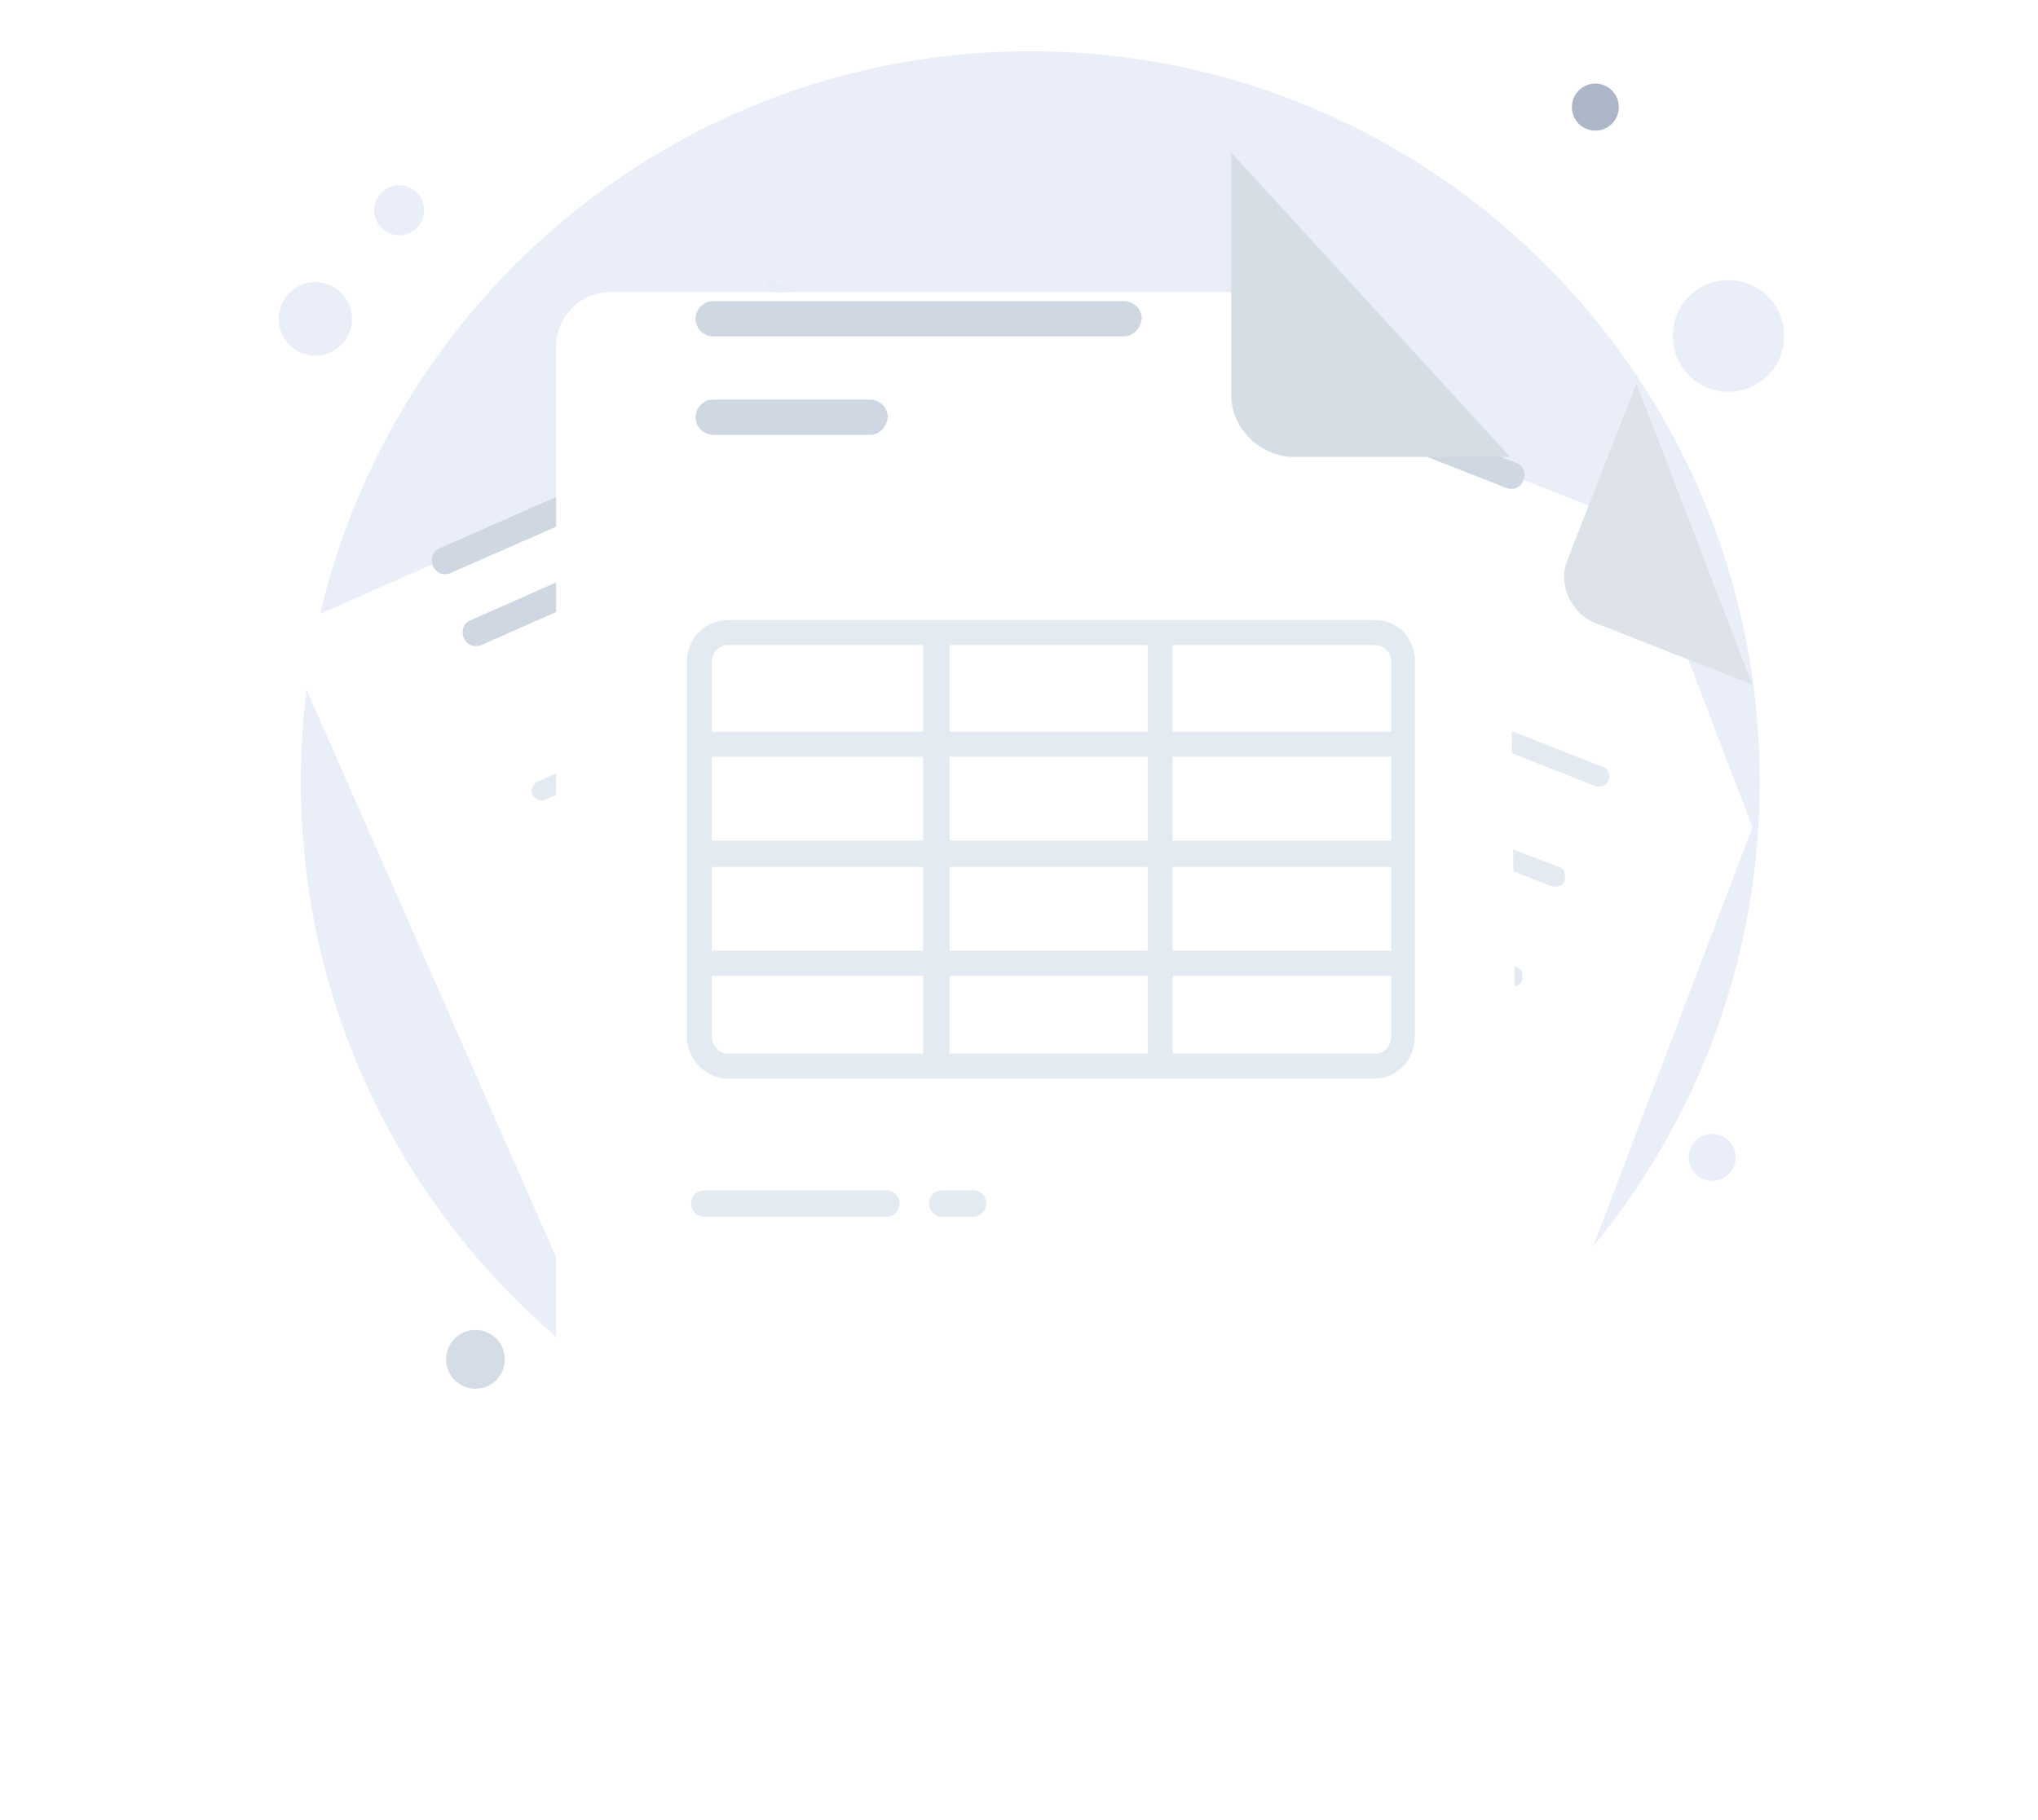 <svg width="159" height="142" viewBox="0 0 159 142" fill="none" xmlns="http://www.w3.org/2000/svg">
<path d="M80.381 118C111.812 118 137.292 92.48 137.292 61C137.292 29.52 111.812 4 80.381 4C48.949 4 23.469 29.52 23.469 61C23.469 92.48 48.949 118 80.381 118Z" fill="#EAEEF9"/>
<path d="M25.492 27.611C26.996 27.121 27.819 25.504 27.33 23.998C26.841 22.492 25.226 21.668 23.723 22.157C22.219 22.647 21.396 24.265 21.885 25.77C22.374 27.276 23.989 28.1 25.492 27.611Z" fill="#EAEEF9"/>
<path d="M31.742 18.256C32.765 17.923 33.324 16.823 32.992 15.799C32.66 14.775 31.561 14.215 30.539 14.547C29.516 14.88 28.957 15.98 29.289 17.004C29.622 18.028 30.72 18.589 31.742 18.256Z" fill="#EAEEF9"/>
<path d="M137.786 29.431C139.56 27.807 139.684 25.05 138.063 23.273C136.442 21.497 133.689 21.373 131.915 22.996C130.141 24.62 130.017 27.377 131.639 29.154C133.26 30.93 136.012 31.054 137.786 29.431Z" fill="#EAEEF9"/>
<path d="M134.817 91.67C135.564 90.986 135.616 89.825 134.933 89.077C134.251 88.329 133.092 88.277 132.345 88.96C131.598 89.644 131.546 90.805 132.228 91.553C132.911 92.301 134.07 92.353 134.817 91.67Z" fill="#EAEEF9"/>
<path d="M37.095 108.366C38.36 108.366 39.385 107.339 39.385 106.073C39.385 104.806 38.36 103.779 37.095 103.779C35.83 103.779 34.805 104.806 34.805 106.073C34.805 107.339 35.83 108.366 37.095 108.366Z" fill="#D4DDE5"/>
<path d="M124.465 10.193C125.477 10.193 126.297 9.372 126.297 8.358C126.297 7.345 125.477 6.523 124.465 6.523C123.453 6.523 122.633 7.345 122.633 8.358C122.633 9.372 123.453 10.193 124.465 10.193Z" fill="#ADB6C8"/>
<g filter="url(#filter0_d_4194_27596)">
<path d="M136.722 53.545L117.599 103.893C116.912 105.614 114.965 106.416 113.362 105.728L64.695 86.575C62.977 85.887 62.175 83.938 62.863 82.332L88.169 17.877C88.856 16.157 90.803 15.354 92.406 16.042L127.676 29.919L136.722 53.545Z" fill="white"/>
</g>
<path d="M114.739 84.855L85.538 73.386C85.08 73.272 84.966 72.813 85.08 72.354C85.195 71.895 85.653 71.781 86.111 71.895L115.311 83.364C115.769 83.479 115.884 83.938 115.769 84.396C115.54 84.74 115.082 84.97 114.739 84.855Z" fill="#E3EAF2"/>
<path d="M81.871 71.895L76.718 69.831C76.26 69.716 76.145 69.257 76.26 68.799C76.375 68.34 76.833 68.225 77.291 68.34L82.444 70.404C82.902 70.519 83.016 70.978 82.902 71.436C82.787 71.895 82.329 72.01 81.871 71.895Z" fill="#E3EAF2"/>
<path d="M117.71 76.942L104.656 71.781C104.198 71.666 104.083 71.207 104.198 70.748C104.312 70.29 104.77 70.175 105.228 70.29L118.282 75.451C118.74 75.565 118.855 76.024 118.74 76.483C118.626 76.942 118.168 77.056 117.71 76.942Z" fill="#E3EAF2"/>
<path d="M99.164 69.602L80.156 62.147C79.698 62.032 79.583 61.573 79.698 61.115C79.812 60.656 80.27 60.541 80.728 60.656L99.737 68.111C100.195 68.225 100.309 68.684 100.195 69.143C100.08 69.602 99.622 69.716 99.164 69.602Z" fill="#E3EAF2"/>
<path d="M121.038 69.143L115.999 67.193C115.541 67.078 115.427 66.62 115.541 66.161C115.656 65.702 116.114 65.587 116.572 65.702L121.61 67.652C122.068 67.766 122.183 68.225 122.068 68.684C121.954 69.143 121.496 69.257 121.038 69.143Z" fill="#E3EAF2"/>
<path d="M111.302 65.243L83.476 54.233C83.018 54.118 82.903 53.66 83.018 53.201C83.132 52.742 83.59 52.628 84.049 52.742L111.875 63.752C112.333 63.867 112.447 64.326 112.333 64.784C112.218 65.243 111.76 65.473 111.302 65.243Z" fill="#E3EAF2"/>
<path d="M89.201 84.74L87.484 84.052C87.026 83.938 86.911 83.479 87.026 83.02C87.14 82.561 87.598 82.447 88.056 82.561L89.774 83.249C90.232 83.364 90.347 83.823 90.232 84.282C90.003 84.74 89.545 84.855 89.201 84.74Z" fill="#E3EAF2"/>
<path d="M84.274 82.79L73.968 78.662C73.51 78.547 73.395 78.088 73.51 77.629C73.625 77.171 74.083 77.056 74.541 77.171L84.847 81.299C85.305 81.414 85.419 81.873 85.305 82.332C85.19 82.79 84.618 82.905 84.274 82.79Z" fill="#E3EAF2"/>
<path d="M124.47 61.344L106.492 54.233C106.033 54.118 105.919 53.66 106.033 53.201C106.148 52.742 106.606 52.628 107.064 52.742L125.042 59.853C125.5 59.968 125.615 60.426 125.5 60.885C125.386 61.344 124.813 61.459 124.47 61.344Z" fill="#E3EAF2"/>
<path d="M100.652 51.939L86.796 46.434C86.338 46.32 86.224 45.861 86.338 45.402C86.453 44.944 86.911 44.829 87.369 44.944L101.225 50.563C101.683 50.678 101.797 51.137 101.683 51.595C101.568 52.054 101.11 52.169 100.652 51.939Z" fill="#E3EAF2"/>
<path d="M117.481 38.062L94.121 28.887C93.549 28.658 93.32 28.084 93.549 27.511C93.778 26.938 94.35 26.708 94.923 26.938L118.283 36.113C118.856 36.342 119.085 36.915 118.856 37.489C118.627 38.062 118.054 38.292 117.481 38.062Z" fill="#CED7E2"/>
<path d="M100.881 37.947L91.949 34.392C91.377 34.163 91.148 33.589 91.377 33.016C91.606 32.442 92.178 32.213 92.751 32.442L101.683 35.998C102.255 36.227 102.484 36.8 102.255 37.374C102.026 37.947 101.339 38.177 100.881 37.947Z" fill="#CED7E2"/>
<path d="M127.673 29.919L122.291 43.682C121.489 45.632 122.635 47.925 124.467 48.614L136.719 53.431" fill="#DDE3E9"/>
<g filter="url(#filter1_d_4194_27596)">
<path d="M82.671 31.869L105.001 80.841C105.688 82.561 105.001 84.511 103.283 85.199L55.417 106.302C53.7 106.99 51.753 106.302 51.066 104.582L23.24 41.274C22.553 39.553 23.24 37.604 24.957 36.916L59.654 21.547L82.671 31.869Z" fill="white"/>
</g>
<path d="M89.427 69.487L60.685 82.217C60.342 82.447 59.884 82.217 59.655 81.873C59.426 81.529 59.655 81.07 59.998 80.841L88.74 68.111C89.084 67.881 89.542 68.111 89.771 68.455C90 68.799 89.771 69.372 89.427 69.487Z" fill="#E3EAF2"/>
<path d="M57.138 83.708L52.099 85.887C51.756 86.117 51.298 85.887 51.069 85.543C50.84 85.199 51.069 84.74 51.412 84.511L56.451 82.332C56.794 82.103 57.252 82.332 57.481 82.676C57.71 83.135 57.596 83.594 57.138 83.708Z" fill="#E3EAF2"/>
<path d="M85.878 61.803L73.052 67.422C72.709 67.652 72.251 67.422 72.022 67.079C71.793 66.734 72.022 66.276 72.365 66.046L85.191 60.427C85.534 60.197 85.992 60.427 86.221 60.771C86.45 61.115 86.336 61.573 85.878 61.803Z" fill="#E3EAF2"/>
<path d="M67.671 69.831L49.006 78.089C48.662 78.318 48.204 78.089 47.975 77.745C47.746 77.401 47.975 76.942 48.319 76.712L66.984 68.455C67.327 68.225 67.785 68.455 68.014 68.799C68.243 69.258 68.129 69.716 67.671 69.831Z" fill="#E3EAF2"/>
<path d="M82.789 53.889L77.865 56.069C77.521 56.298 77.063 56.069 76.834 55.724C76.605 55.38 76.834 54.922 77.178 54.692L82.102 52.513C82.445 52.284 82.903 52.513 83.132 52.857C83.362 53.316 83.132 53.775 82.789 53.889Z" fill="#E3EAF2"/>
<path d="M73.163 58.133L45.795 70.29C45.451 70.519 44.993 70.29 44.764 69.946C44.535 69.602 44.764 69.143 45.108 68.914L72.59 56.757C72.934 56.527 73.392 56.757 73.621 57.101C73.735 57.559 73.621 58.018 73.163 58.133Z" fill="#E3EAF2"/>
<path d="M71.45 87.608L69.732 88.411C69.389 88.64 68.931 88.411 68.702 88.067C68.472 87.722 68.702 87.264 69.045 87.034L70.763 86.231C71.106 86.002 71.564 86.231 71.793 86.576C72.022 86.92 71.793 87.378 71.45 87.608Z" fill="#E3EAF2"/>
<path d="M66.525 89.787L56.334 94.26C55.99 94.489 55.532 94.26 55.303 93.915C55.074 93.571 55.303 93.113 55.647 92.883L65.838 88.41C66.182 88.181 66.64 88.41 66.869 88.754C67.098 89.099 66.983 89.557 66.525 89.787Z" fill="#E3EAF2"/>
<path d="M79.578 46.091L61.943 53.889C61.6 54.119 61.142 53.889 60.913 53.545C60.684 53.201 60.913 52.743 61.256 52.513L78.891 44.714C79.234 44.485 79.692 44.714 79.921 45.059C80.15 45.403 79.921 45.861 79.578 46.091Z" fill="#E3EAF2"/>
<path d="M56.218 56.412L42.592 62.376C42.248 62.606 41.79 62.376 41.561 62.032C41.332 61.688 41.561 61.229 41.904 61L55.531 55.036C55.875 54.807 56.333 55.036 56.562 55.38C56.791 55.724 56.676 56.183 56.218 56.412Z" fill="#E3EAF2"/>
<path d="M58.166 34.622L35.149 44.714C34.577 44.944 34.004 44.714 33.775 44.141C33.546 43.568 33.775 42.994 34.348 42.765L57.25 32.672C57.822 32.443 58.395 32.672 58.624 33.246C58.853 33.819 58.624 34.392 58.166 34.622Z" fill="#CED7E2"/>
<path d="M46.373 46.435L37.556 50.334C36.983 50.563 36.41 50.334 36.181 49.761C35.953 49.187 36.181 48.614 36.754 48.384L45.571 44.485C46.144 44.255 46.717 44.485 46.946 45.058C47.175 45.517 46.946 46.205 46.373 46.435Z" fill="#CED7E2"/>
<path d="M59.656 21.662L65.611 35.195C66.412 37.03 68.817 37.948 70.649 37.145L82.673 31.869" fill="#E6EDF5"/>
<g filter="url(#filter2_d_4194_27596)">
<path d="M117.823 35.654L118.624 104.467C118.624 106.761 116.792 108.71 114.387 108.71H47.627C45.337 108.71 43.391 106.875 43.391 104.467V16.042C43.391 13.748 45.223 11.799 47.627 11.799H96.066L117.823 35.654Z" fill="white"/>
</g>
<path d="M75.912 94.948H73.507C72.935 94.948 72.477 94.489 72.477 93.915C72.477 93.342 72.935 92.883 73.507 92.883H75.912C76.484 92.883 76.942 93.342 76.942 93.915C76.942 94.489 76.484 94.948 75.912 94.948Z" fill="#E3EAF2"/>
<path d="M69.152 94.948H54.953C54.38 94.948 53.922 94.489 53.922 93.915C53.922 93.342 54.38 92.883 54.953 92.883H69.152C69.724 92.883 70.182 93.342 70.182 93.915C70.182 94.489 69.724 94.948 69.152 94.948Z" fill="#E3EAF2"/>
<path d="M87.703 26.25H55.64C54.953 26.25 54.266 25.676 54.266 24.873C54.266 24.185 54.838 23.497 55.64 23.497H87.703C88.39 23.497 89.077 24.07 89.077 24.873C88.962 25.676 88.39 26.25 87.703 26.25Z" fill="#CED7E2"/>
<path d="M67.892 33.934H55.64C54.953 33.934 54.266 33.36 54.266 32.557C54.266 31.869 54.838 31.181 55.64 31.181H67.892C68.579 31.181 69.266 31.755 69.266 32.557C69.152 33.36 68.579 33.934 67.892 33.934Z" fill="#CED7E2"/>
<path d="M96.062 11.913V30.837C96.062 33.475 98.353 35.654 100.986 35.654H117.82" fill="#D5DDE5"/>
<path d="M107.292 48.384H90.573C90.573 48.384 90.573 48.384 90.458 48.384C90.458 48.384 90.458 48.384 90.344 48.384H73.167C73.167 48.384 73.167 48.384 73.053 48.384C73.053 48.384 73.053 48.384 72.938 48.384H56.792C54.96 48.384 53.586 49.875 53.586 51.71V80.841C53.586 82.676 55.075 84.167 56.792 84.167H107.177C109.009 84.167 110.383 82.676 110.383 80.841V51.71C110.498 49.875 109.009 48.384 107.292 48.384ZM74.083 74.189V67.652H89.542V74.189H74.083ZM89.542 76.139V82.217H74.083V76.139H89.542ZM89.542 59.05V65.588H74.083V59.05H89.542ZM74.083 57.101V50.334H89.542V57.101H74.083ZM108.551 65.588H91.489V59.05H108.551V65.588ZM72.137 65.588H55.533V59.05H72.022V65.588H72.137ZM55.533 67.652H72.022V74.189H55.533V67.652ZM91.489 67.652H108.551V74.189H91.489V67.652ZM108.551 51.71V57.101H91.489V50.334H107.292C107.979 50.334 108.551 50.907 108.551 51.71ZM56.792 50.334H72.022V57.101H55.533V51.71C55.533 50.907 56.105 50.334 56.792 50.334ZM55.533 80.841V76.139H72.022V82.217H56.792C56.105 82.217 55.533 81.644 55.533 80.841ZM107.292 82.217H91.489V76.139H108.551V80.841C108.551 81.644 107.979 82.217 107.292 82.217Z" fill="#E3EAF2"/>
<defs>
<filter id="filter0_d_4194_27596" x="40.617" y="4.796" width="118.102" height="134.178" filterUnits="userSpaceOnUse" color-interpolation-filters="sRGB">
<feFlood flood-opacity="0" result="BackgroundImageFix"/>
<feColorMatrix in="SourceAlpha" type="matrix" values="0 0 0 0 0 0 0 0 0 0 0 0 0 0 0 0 0 0 127 0" result="hardAlpha"/>
<feOffset dy="11"/>
<feGaussianBlur stdDeviation="11"/>
<feColorMatrix type="matrix" values="0 0 0 0 0.398 0 0 0 0 0.477 0 0 0 0 0.575 0 0 0 0.18 0"/>
<feBlend mode="normal" in2="BackgroundImageFix" result="effect1_dropShadow_4194_27596"/>
<feBlend mode="normal" in="SourceGraphic" in2="effect1_dropShadow_4194_27596" result="shape"/>
</filter>
<filter id="filter1_d_4194_27596" x="0.977" y="10.547" width="126.289" height="129.018" filterUnits="userSpaceOnUse" color-interpolation-filters="sRGB">
<feFlood flood-opacity="0" result="BackgroundImageFix"/>
<feColorMatrix in="SourceAlpha" type="matrix" values="0 0 0 0 0 0 0 0 0 0 0 0 0 0 0 0 0 0 127 0" result="hardAlpha"/>
<feOffset dy="11"/>
<feGaussianBlur stdDeviation="11"/>
<feColorMatrix type="matrix" values="0 0 0 0 0.398 0 0 0 0 0.477 0 0 0 0 0.575 0 0 0 0.18 0"/>
<feBlend mode="normal" in2="BackgroundImageFix" result="effect1_dropShadow_4194_27596"/>
<feBlend mode="normal" in="SourceGraphic" in2="effect1_dropShadow_4194_27596" result="shape"/>
</filter>
<filter id="filter2_d_4194_27596" x="21.391" y="0.799" width="119.234" height="140.911" filterUnits="userSpaceOnUse" color-interpolation-filters="sRGB">
<feFlood flood-opacity="0" result="BackgroundImageFix"/>
<feColorMatrix in="SourceAlpha" type="matrix" values="0 0 0 0 0 0 0 0 0 0 0 0 0 0 0 0 0 0 127 0" result="hardAlpha"/>
<feOffset dy="11"/>
<feGaussianBlur stdDeviation="11"/>
<feColorMatrix type="matrix" values="0 0 0 0 0.398 0 0 0 0 0.477 0 0 0 0 0.575 0 0 0 0.18 0"/>
<feBlend mode="normal" in2="BackgroundImageFix" result="effect1_dropShadow_4194_27596"/>
<feBlend mode="normal" in="SourceGraphic" in2="effect1_dropShadow_4194_27596" result="shape"/>
</filter>
</defs>
</svg>
